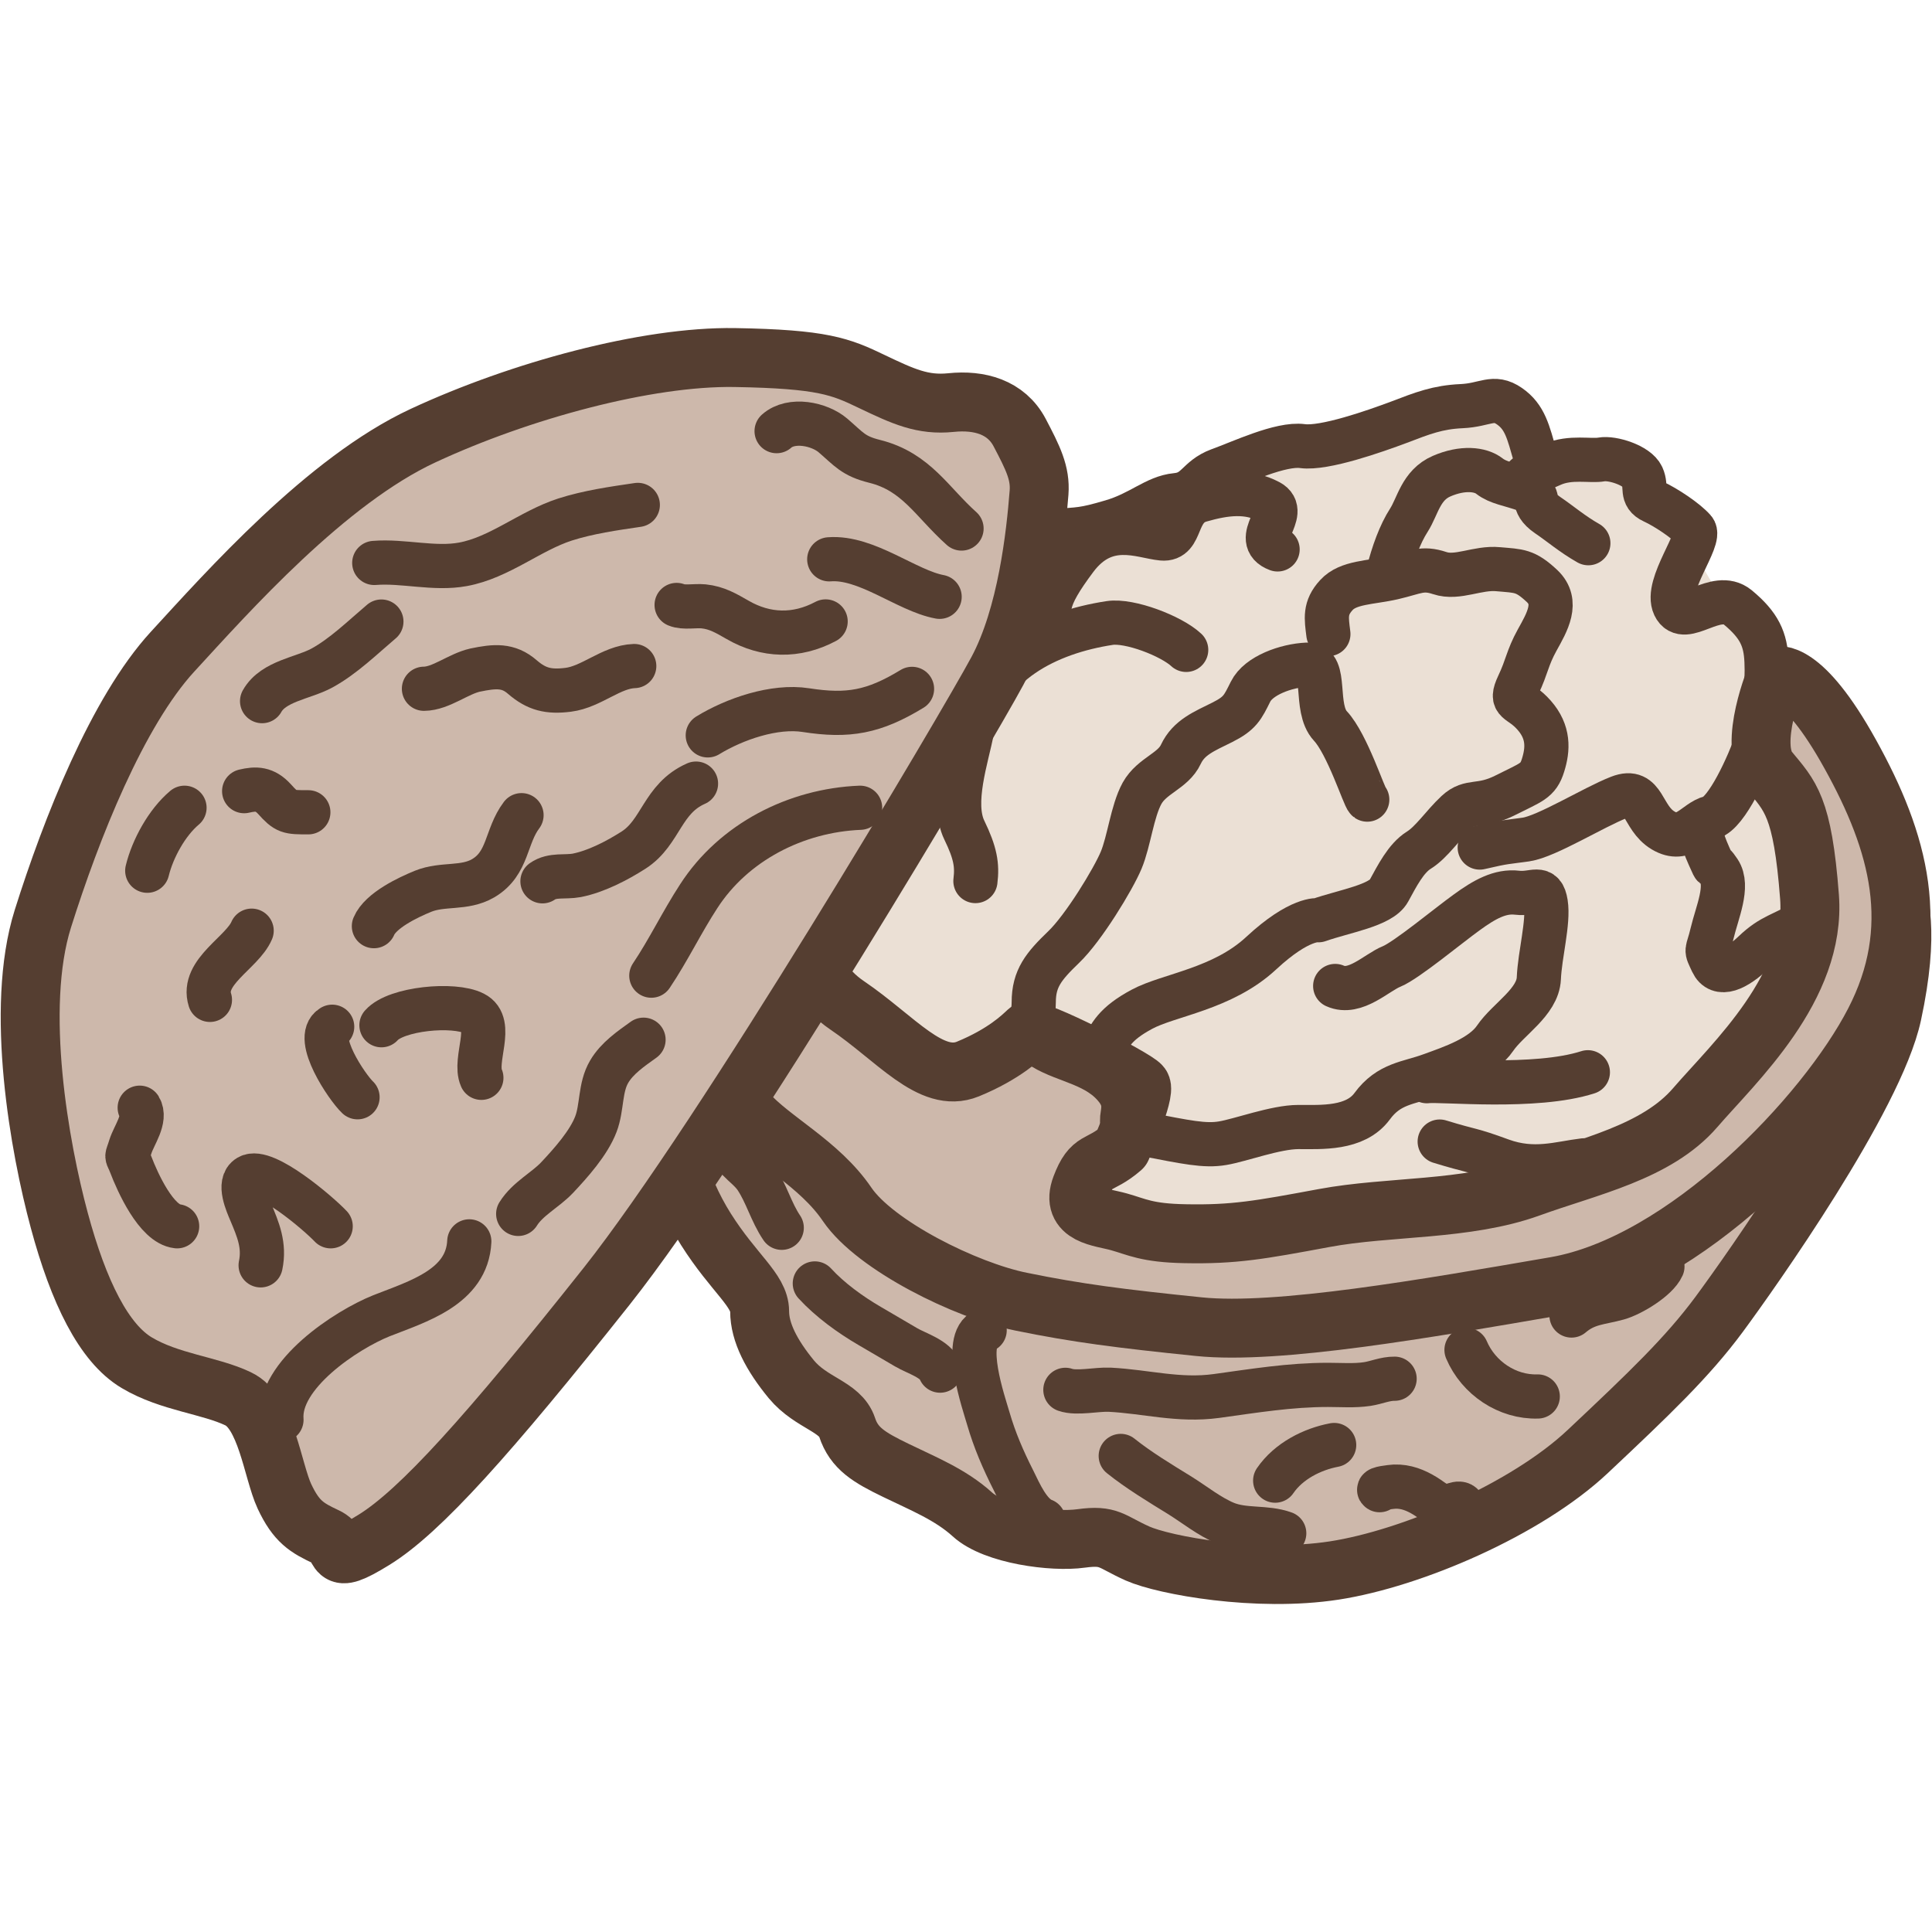 <?xml version="1.0" encoding="utf-8"?>
<!-- Generator: Adobe Illustrator 16.0.0, SVG Export Plug-In . SVG Version: 6.00 Build 0)  -->
<!DOCTYPE svg PUBLIC "-//W3C//DTD SVG 1.1//EN" "http://www.w3.org/Graphics/SVG/1.1/DTD/svg11.dtd">
<svg version="1.1" xmlns="http://www.w3.org/2000/svg" xmlns:xlink="http://www.w3.org/1999/xlink" x="0px" y="0px" width="32px"
	 height="32px" viewBox="0 0 32 32" enable-background="new 0 0 32 32" xml:space="preserve">
<g id="Layer_1">
	<g>
		<path fill="#EBE0D5" d="M12.622,19.809c0,0,2.197-5.943,2.868-6.949c0.672-1.006,0.85-3.855,1.967-4.063
			c1.115-0.205,4.625-1.516,5.389-1.76c0.763-0.244,2.02-0.713,2.154-0.311s0.714,0.92,1.08,0.92s1.251,0.244,1.557,0.762
			c0.305,0.52,1.016,1.859,1.621,2.545c0.606,0.688,1.979,2.576,1.674,3.613c-0.305,1.035-1.709,4.754-2.715,5.395
			c-1.008,0.641-7.796,1.41-9.574,1.346S12.622,19.809,12.622,19.809z"/>
		<g>
			<defs>
				<path id="XMLID_7_" d="M10.903,17.928c0.132,0.893,0.33,1.705,0.79,2.434c0.461,0.729,0.889,1.01,0.889,1.357
					c0,0.35,0.198,0.729,0.527,1.129c0.33,0.396,0.808,0.447,0.922,0.793c0.115,0.35,0.363,0.498,0.807,0.713
					c0.445,0.217,0.902,0.398,1.267,0.729c0.364,0.334,1.333,0.465,1.804,0.398c0.471-0.064,0.488,0.051,0.932,0.25
					c0.445,0.197,1.977,0.479,3.261,0.281c1.284-0.199,3.179-1.012,4.199-1.973c1.021-0.961,1.646-1.557,2.174-2.27
					c0.526-0.713,2.569-3.596,2.865-4.971s0.115-1.936,0-2.217c-0.114-0.285-3.76,5.051-3.76,5.051l-3.024,1.375l-5.912,0.299
					c0,0-5.615-3.248-5.599-3.182c0.017,0.064-1.186-1.012-1.186-1.012L10.903,17.928z"/>
			</defs>
			<use xlink:href="#XMLID_7_"  overflow="visible" fill="#CDB8AB"/>
			<clipPath id="XMLID_35_">
				<use xlink:href="#XMLID_7_"  overflow="visible"/>
			</clipPath>
			
				<path clip-path="url(#XMLID_35_)" fill="none" stroke="#553E31" stroke-width="0.732" stroke-linecap="round" stroke-linejoin="round" stroke-miterlimit="10" d="
				M16.309,22.033c-0.378,0.156-0.015,1.201,0.061,1.463c0.104,0.359,0.246,0.686,0.413,1.016c0.108,0.217,0.261,0.582,0.503,0.672"
				/>
			
				<path clip-path="url(#XMLID_35_)" fill="none" stroke="#553E31" stroke-width="0.732" stroke-linecap="round" stroke-linejoin="round" stroke-miterlimit="10" d="
				M18.563,24.115c0.297,0.238,0.654,0.453,0.977,0.652c0.241,0.15,0.494,0.354,0.758,0.463c0.312,0.129,0.66,0.053,0.973,0.166"/>
			
				<path clip-path="url(#XMLID_35_)" fill="none" stroke="#553E31" stroke-width="0.732" stroke-linecap="round" stroke-linejoin="round" stroke-miterlimit="10" d="
				M24.29,22.359c0.198,0.465,0.675,0.787,1.18,0.771"/>
			
				<path clip-path="url(#XMLID_35_)" fill="none" stroke="#553E31" stroke-width="0.732" stroke-linecap="round" stroke-linejoin="round" stroke-miterlimit="10" d="
				M26.029,21.789c0.25-0.213,0.475-0.205,0.77-0.287c0.219-0.061,0.643-0.316,0.736-0.525"/>
			
				<path clip-path="url(#XMLID_35_)" fill="none" stroke="#553E31" stroke-width="0.732" stroke-linecap="round" stroke-linejoin="round" stroke-miterlimit="10" d="
				M22.098,23.934c-0.361,0.068-0.754,0.264-0.977,0.59"/>
			
				<path clip-path="url(#XMLID_35_)" fill="none" stroke="#553E31" stroke-width="0.732" stroke-linecap="round" stroke-linejoin="round" stroke-miterlimit="10" d="
				M12.094,18.834c-0.039,0.34,0.268,0.438,0.427,0.674c0.173,0.258,0.253,0.572,0.427,0.828"/>
			
				<path clip-path="url(#XMLID_35_)" fill="none" stroke="#553E31" stroke-width="0.732" stroke-linecap="round" stroke-linejoin="round" stroke-miterlimit="10" d="
				M22.85,24.682c-0.053-0.027,0.181-0.055,0.25-0.059c0.186-0.006,0.348,0.059,0.503,0.154c0.137,0.084,0.198,0.164,0.366,0.168
				c0.113,0.002,0.232-0.115,0.285,0.041"/>
			
				<path clip-path="url(#XMLID_35_)" fill="none" stroke="#553E31" stroke-width="0.732" stroke-linecap="round" stroke-linejoin="round" stroke-miterlimit="10" d="
				M17.646,23.02c0.189,0.066,0.519-0.012,0.732-0.002c0.609,0.031,1.143,0.189,1.77,0.104c0.625-0.086,1.216-0.184,1.848-0.184
				c0.215,0,0.437,0.018,0.65-0.014c0.152-0.023,0.296-0.09,0.453-0.088"/>
			
				<path clip-path="url(#XMLID_35_)" fill="none" stroke="#553E31" stroke-width="0.732" stroke-linecap="round" stroke-linejoin="round" stroke-miterlimit="10" d="
				M13.496,21.258c0.252,0.275,0.592,0.52,0.91,0.705c0.201,0.117,0.402,0.234,0.601,0.352c0.172,0.102,0.487,0.189,0.564,0.387"/>
			
				<use xlink:href="#XMLID_7_"  overflow="visible" fill="none" stroke="#553E31" stroke-width="0.976" stroke-linecap="round" stroke-linejoin="round" stroke-miterlimit="10"/>
		</g>
		
			<path fill="#CDB8AB" stroke="#553E31" stroke-width="0.976" stroke-linecap="round" stroke-linejoin="round" stroke-miterlimit="10" d="
			M18.578,19.016c-0.379,0.328-0.491,0.162-0.672,0.641c-0.181,0.48,0.329,0.496,0.626,0.58c0.296,0.082,0.459,0.186,1.099,0.197
			c0.809,0.016,1.233-0.061,2.304-0.26c1.069-0.199,2.35-0.121,3.403-0.502c0.971-0.352,2.098-0.582,2.74-1.326
			c0.643-0.746,2.008-1.992,1.893-3.494s-0.318-1.664-0.672-2.094c-0.354-0.434,0.123-1.564,0.123-1.564s0.418-0.16,1.225,1.299
			c0.809,1.457,1.203,2.881,0.396,4.438c-0.807,1.561-3.139,4.002-5.278,4.373c-2.142,0.369-4.604,0.803-5.905,0.67
			s-2.023-0.225-2.946-0.414c-0.922-0.186-2.42-0.932-2.882-1.611c-0.461-0.68-1.251-1.061-1.662-1.525
			c-0.412-0.463-1.12-1.342-1.12-1.342l2.124-1.838c0,0-0.147,0.861,0.658,1.408c0.807,0.547,1.389,1.303,1.998,1.055
			c0.609-0.25,0.895-0.535,0.992-0.625c0.1-0.09,1.795,0.785,1.877,0.9S18.578,19.016,18.578,19.016z"/>
		
			<path fill="none" stroke="#553E31" stroke-width="0.732" stroke-linecap="round" stroke-linejoin="round" stroke-miterlimit="10" d="
			M22.646,13.244c-0.049-0.033-0.33-0.92-0.61-1.219s-0.041-1.033-0.387-1.016c-0.347,0.016-0.804,0.18-0.936,0.447
			c-0.132,0.264-0.172,0.359-0.468,0.508c-0.297,0.148-0.554,0.248-0.686,0.529c-0.131,0.281-0.478,0.35-0.643,0.646
			c-0.164,0.299-0.214,0.793-0.346,1.109c-0.131,0.314-0.625,1.127-0.955,1.441c-0.328,0.316-0.493,0.516-0.493,0.912
			s-0.222,0.518,0.157,0.752c0.377,0.23,0.907,0.271,1.221,0.686c0.313,0.414-0.234,0.615,0.457,0.746
			c0.691,0.133,0.997,0.201,1.294,0.15c0.296-0.049,0.876-0.268,1.255-0.268c0.378,0,0.94,0.037,1.221-0.344
			c0.279-0.381,0.604-0.381,0.966-0.514c0.362-0.131,0.856-0.297,1.071-0.613c0.213-0.314,0.707-0.596,0.724-0.992
			c0.017-0.398,0.165-0.928,0.115-1.244c-0.05-0.314-0.196-0.141-0.476-0.174c-0.281-0.033-0.539,0.111-0.834,0.326
			c-0.297,0.213-0.995,0.793-1.242,0.895c-0.247,0.098-0.605,0.473-0.936,0.324"/>
		
			<path fill="none" stroke="#553E31" stroke-width="0.732" stroke-linecap="round" stroke-linejoin="round" stroke-miterlimit="10" d="
			M22.002,10.502c-0.033-0.264-0.065-0.43,0.132-0.645c0.197-0.217,0.562-0.203,0.94-0.289c0.378-0.088,0.476-0.174,0.772-0.076
			c0.296,0.1,0.626-0.098,0.972-0.064c0.346,0.031,0.443,0.016,0.724,0.279c0.28,0.266,0.083,0.598-0.082,0.895
			c-0.165,0.299-0.164,0.432-0.313,0.746c-0.147,0.316,0.017,0.217,0.263,0.498c0.248,0.281,0.231,0.563,0.148,0.828
			c-0.082,0.266-0.197,0.281-0.625,0.498c-0.428,0.215-0.576,0.064-0.808,0.281c-0.23,0.215-0.411,0.496-0.625,0.629
			s-0.362,0.43-0.495,0.672c-0.131,0.244-0.74,0.338-1.168,0.488c0,0-0.305-0.051-0.947,0.545c-0.643,0.598-1.531,0.689-1.977,0.93
			c-0.444,0.238-0.537,0.432-0.643,0.662"/>
		
			<path fill="none" stroke="#553E31" stroke-width="0.732" stroke-linecap="round" stroke-linejoin="round" stroke-miterlimit="10" d="
			M22.99,9.492c0.084-0.33,0.197-0.646,0.346-0.877c0.148-0.232,0.197-0.58,0.543-0.729c0.346-0.15,0.643-0.117,0.791,0
			c0.148,0.115,0.33,0.131,0.609,0.23s0.041,0.201,0.355,0.416c0.206,0.139,0.41,0.316,0.674,0.465"/>
		
			<path fill="none" stroke="#553E31" stroke-width="0.732" stroke-linecap="round" stroke-linejoin="round" stroke-miterlimit="10" d="
			M25.273,7.889c0,0,0.133-0.066,0.437-0.197c0.305-0.133,0.634-0.049,0.815-0.082c0.18-0.033,0.592,0.098,0.675,0.279
			s-0.033,0.316,0.181,0.416c0.214,0.098,0.546,0.32,0.678,0.471c0.132,0.148-0.49,0.916-0.326,1.26
			c0.164,0.346,0.686-0.273,1.049,0.023c0.361,0.299,0.461,0.531,0.477,0.895c0.018,0.365-0.033,0.949-0.164,1.328
			c-0.132,0.379-0.494,1.189-0.758,1.258c-0.264,0.066-0.428,0.43-0.79,0.215s-0.302-0.715-0.729-0.549s-1.197,0.648-1.543,0.699
			c-0.346,0.049-0.329,0.031-0.766,0.133"/>
		
			<path fill="none" stroke="#553E31" stroke-width="0.732" stroke-linecap="round" stroke-linejoin="round" stroke-miterlimit="10" d="
			M25.428,7.555C25.312,7.156,25.262,6.908,25,6.727c-0.265-0.184-0.396-0.018-0.791,0c-0.396,0.018-0.643,0.115-1.037,0.266
			c-0.396,0.148-1.236,0.445-1.598,0.396c-0.362-0.049-1.021,0.266-1.383,0.396c-0.362,0.135-0.362,0.383-0.709,0.416
			c-0.346,0.033-0.593,0.299-1.07,0.438c-0.477,0.141-0.527,0.125-0.955,0.158s-0.823,0.148-0.856,0.266"/>
		
			<path fill="none" stroke="#553E31" stroke-width="0.732" stroke-linecap="round" stroke-linejoin="round" stroke-miterlimit="10" d="
			M21.161,9.1c-0.444-0.166,0.204-0.611-0.142-0.791c-0.346-0.184-0.712-0.145-1.141-0.021c-0.428,0.125-0.285,0.664-0.63,0.631
			c-0.347-0.033-0.938-0.326-1.433,0.336s-0.543,0.912-0.264,1.227"/>
		
			<path fill="none" stroke="#553E31" stroke-width="0.732" stroke-linecap="round" stroke-linejoin="round" stroke-miterlimit="10" d="
			M19.647,10.764c-0.246-0.23-0.938-0.496-1.268-0.445c-1.022,0.156-2.061,0.666-2.276,1.768c-0.093,0.471-0.349,1.211-0.131,1.662
			c0.184,0.379,0.217,0.58,0.184,0.844"/>
		
			<path fill="none" stroke="#553E31" stroke-width="0.732" stroke-linecap="round" stroke-linejoin="round" stroke-miterlimit="10" d="
			M29.939,15.242c-0.429,0.248-0.593,0.248-0.889,0.531c-0.297,0.281-0.577,0.412-0.692,0.166c-0.115-0.25-0.082-0.135,0-0.482
			c0.083-0.348,0.28-0.779,0.115-1.027s-0.017,0.082-0.165-0.248c-0.148-0.332-0.1-0.342-0.164-0.414"/>
		
			<path fill="none" stroke="#553E31" stroke-width="0.732" stroke-linecap="round" stroke-linejoin="round" stroke-miterlimit="10" d="
			M23.633,17.908c0.246-0.031,1.795,0.133,2.667-0.148"/>
		
			<path fill="none" stroke="#553E31" stroke-width="0.732" stroke-linecap="round" stroke-linejoin="round" stroke-miterlimit="10" d="
			M26.234,19.219c-0.412,0.049-0.824,0.197-1.367,0c-0.543-0.199-0.461-0.139-1.021-0.311"/>
		<g>
			<defs>
				<path id="XMLID_6_" d="M17.21,8.158c-0.054,0.695-0.198,2.039-0.691,2.957c-0.494,0.92-4.521,7.729-6.472,10.191
					c-1.951,2.459-3.088,3.727-3.854,4.199s-0.469,0.1-0.791-0.049c-0.32-0.15-0.493-0.25-0.691-0.672
					c-0.197-0.424-0.296-1.393-0.766-1.615c-0.469-0.225-1.136-0.273-1.68-0.598c-0.543-0.322-0.963-1.168-1.284-2.361
					C0.66,19.02,0.24,16.709,0.71,15.217s1.235-3.43,2.149-4.424s2.543-2.832,4.149-3.578c1.604-0.746,3.704-1.316,5.162-1.293
					c1.458,0.025,1.753,0.148,2.272,0.398c0.52,0.248,0.84,0.396,1.309,0.348c0.471-0.049,0.914,0.074,1.137,0.496
					C17.111,7.588,17.234,7.836,17.21,8.158z"/>
			</defs>
			<use xlink:href="#XMLID_6_"  overflow="visible" fill="#CDB8AB"/>
			<clipPath id="XMLID_36_">
				<use xlink:href="#XMLID_6_"  overflow="visible"/>
			</clipPath>
			<g clip-path="url(#XMLID_36_)">
				
					<path fill="none" stroke="#553E31" stroke-width="0.732" stroke-linecap="round" stroke-linejoin="round" stroke-miterlimit="10" d="
					M15.563,9.885c-0.543-0.1-1.211-0.67-1.828-0.621"/>
				
					<path fill="none" stroke="#553E31" stroke-width="0.732" stroke-linecap="round" stroke-linejoin="round" stroke-miterlimit="10" d="
					M6.199,9.324c0.479-0.039,0.992,0.111,1.469,0.023c0.606-0.111,1.111-0.555,1.691-0.742c0.383-0.123,0.809-0.184,1.205-0.242"/>
				
					<path fill="none" stroke="#553E31" stroke-width="0.732" stroke-linecap="round" stroke-linejoin="round" stroke-miterlimit="10" d="
					M14.246,13.379c-1.061,0.043-2.094,0.568-2.674,1.467c-0.279,0.428-0.5,0.891-0.784,1.314"/>
				
					<path fill="none" stroke="#553E31" stroke-width="0.732" stroke-linecap="round" stroke-linejoin="round" stroke-miterlimit="10" d="
					M4.662,23.516c-0.056-0.746,1.07-1.488,1.656-1.723c0.592-0.234,1.419-0.471,1.455-1.232"/>
				
					<path fill="none" stroke="#553E31" stroke-width="0.732" stroke-linecap="round" stroke-linejoin="round" stroke-miterlimit="10" d="
					M10.659,17.221c-0.206,0.148-0.438,0.305-0.569,0.529c-0.156,0.264-0.114,0.592-0.22,0.869
					c-0.119,0.313-0.415,0.643-0.642,0.885c-0.2,0.211-0.488,0.35-0.645,0.602"/>
				
					<path fill="none" stroke="#553E31" stroke-width="0.732" stroke-linecap="round" stroke-linejoin="round" stroke-miterlimit="10" d="
					M7.973,17.852c-0.132-0.299,0.219-0.896-0.125-1.068c-0.331-0.17-1.287-0.08-1.53,0.197"/>
				
					<path fill="none" stroke="#553E31" stroke-width="0.732" stroke-linecap="round" stroke-linejoin="round" stroke-miterlimit="10" d="
					M6.193,15.34c0.109-0.26,0.566-0.477,0.815-0.578c0.328-0.133,0.681-0.033,0.994-0.215c0.421-0.246,0.37-0.693,0.636-1.045"/>
				
					<path fill="none" stroke="#553E31" stroke-width="0.732" stroke-linecap="round" stroke-linejoin="round" stroke-miterlimit="10" d="
					M11.528,12.979c-0.562,0.248-0.577,0.807-1.032,1.1c-0.275,0.176-0.623,0.357-0.945,0.42c-0.187,0.035-0.403-0.018-0.566,0.098"
					/>
				
					<path fill="none" stroke="#553E31" stroke-width="0.732" stroke-linecap="round" stroke-linejoin="round" stroke-miterlimit="10" d="
					M7.022,11.408c0.28-0.002,0.566-0.246,0.847-0.309c0.326-0.068,0.55-0.088,0.783,0.115c0.235,0.203,0.434,0.252,0.76,0.211
					c0.387-0.049,0.715-0.381,1.093-0.393"/>
				
					<path fill="none" stroke="#553E31" stroke-width="0.732" stroke-linecap="round" stroke-linejoin="round" stroke-miterlimit="10" d="
					M15.926,8.754c-0.491-0.438-0.748-0.941-1.441-1.113c-0.353-0.088-0.422-0.199-0.688-0.428
					c-0.225-0.193-0.692-0.289-0.934-0.072"/>
				
					<path fill="none" stroke="#553E31" stroke-width="0.732" stroke-linecap="round" stroke-linejoin="round" stroke-miterlimit="10" d="
					M5.477,20.311c-0.203-0.215-1.094-0.977-1.359-0.82c-0.181,0.105-0.02,0.453,0.032,0.578c0.126,0.299,0.236,0.557,0.167,0.889"
					/>
				
					<path fill="none" stroke="#553E31" stroke-width="0.732" stroke-linecap="round" stroke-linejoin="round" stroke-miterlimit="10" d="
					M2.934,20.311c-0.346-0.039-0.656-0.729-0.767-1.02c-0.074-0.193-0.075-0.078-0.007-0.301c0.059-0.188,0.265-0.457,0.154-0.643"
					/>
				
					<path fill="none" stroke="#553E31" stroke-width="0.732" stroke-linecap="round" stroke-linejoin="round" stroke-miterlimit="10" d="
					M3.477,16.561c-0.147-0.463,0.535-0.781,0.691-1.146"/>
				
					<path fill="none" stroke="#553E31" stroke-width="0.732" stroke-linecap="round" stroke-linejoin="round" stroke-miterlimit="10" d="
					M5.502,17.006c-0.309,0.18,0.246,1.004,0.42,1.168"/>
				
					<path fill="none" stroke="#553E31" stroke-width="0.732" stroke-linecap="round" stroke-linejoin="round" stroke-miterlimit="10" d="
					M11.723,12.18c0.442-0.271,1.104-0.5,1.626-0.418c0.7,0.109,1.125,0.033,1.757-0.352"/>
				
					<path fill="none" stroke="#553E31" stroke-width="0.732" stroke-linecap="round" stroke-linejoin="round" stroke-miterlimit="10" d="
					M11.207,10.02c0.117,0.049,0.301,0.01,0.445,0.023c0.223,0.023,0.374,0.115,0.567,0.225c0.464,0.268,0.972,0.283,1.456,0.025"/>
				
					<path fill="none" stroke="#553E31" stroke-width="0.732" stroke-linecap="round" stroke-linejoin="round" stroke-miterlimit="10" d="
					M2.439,14.422c0.088-0.363,0.326-0.799,0.617-1.043"/>
				
					<path fill="none" stroke="#553E31" stroke-width="0.732" stroke-linecap="round" stroke-linejoin="round" stroke-miterlimit="10" d="
					M4.044,13.104c0.198-0.047,0.343-0.043,0.502,0.131c0.196,0.219,0.229,0.219,0.561,0.219"/>
				
					<path fill="none" stroke="#553E31" stroke-width="0.732" stroke-linecap="round" stroke-linejoin="round" stroke-miterlimit="10" d="
					M6.317,10.295c-0.312,0.264-0.629,0.576-0.987,0.771c-0.31,0.168-0.802,0.213-0.989,0.547"/>
			</g>
			
				<use xlink:href="#XMLID_6_"  overflow="visible" fill="none" stroke="#553E31" stroke-width="0.976" stroke-linecap="round" stroke-linejoin="round" stroke-miterlimit="10"/>
		</g>
	</g>
</g>
<g id="Layer_3">
</g>
</svg>
